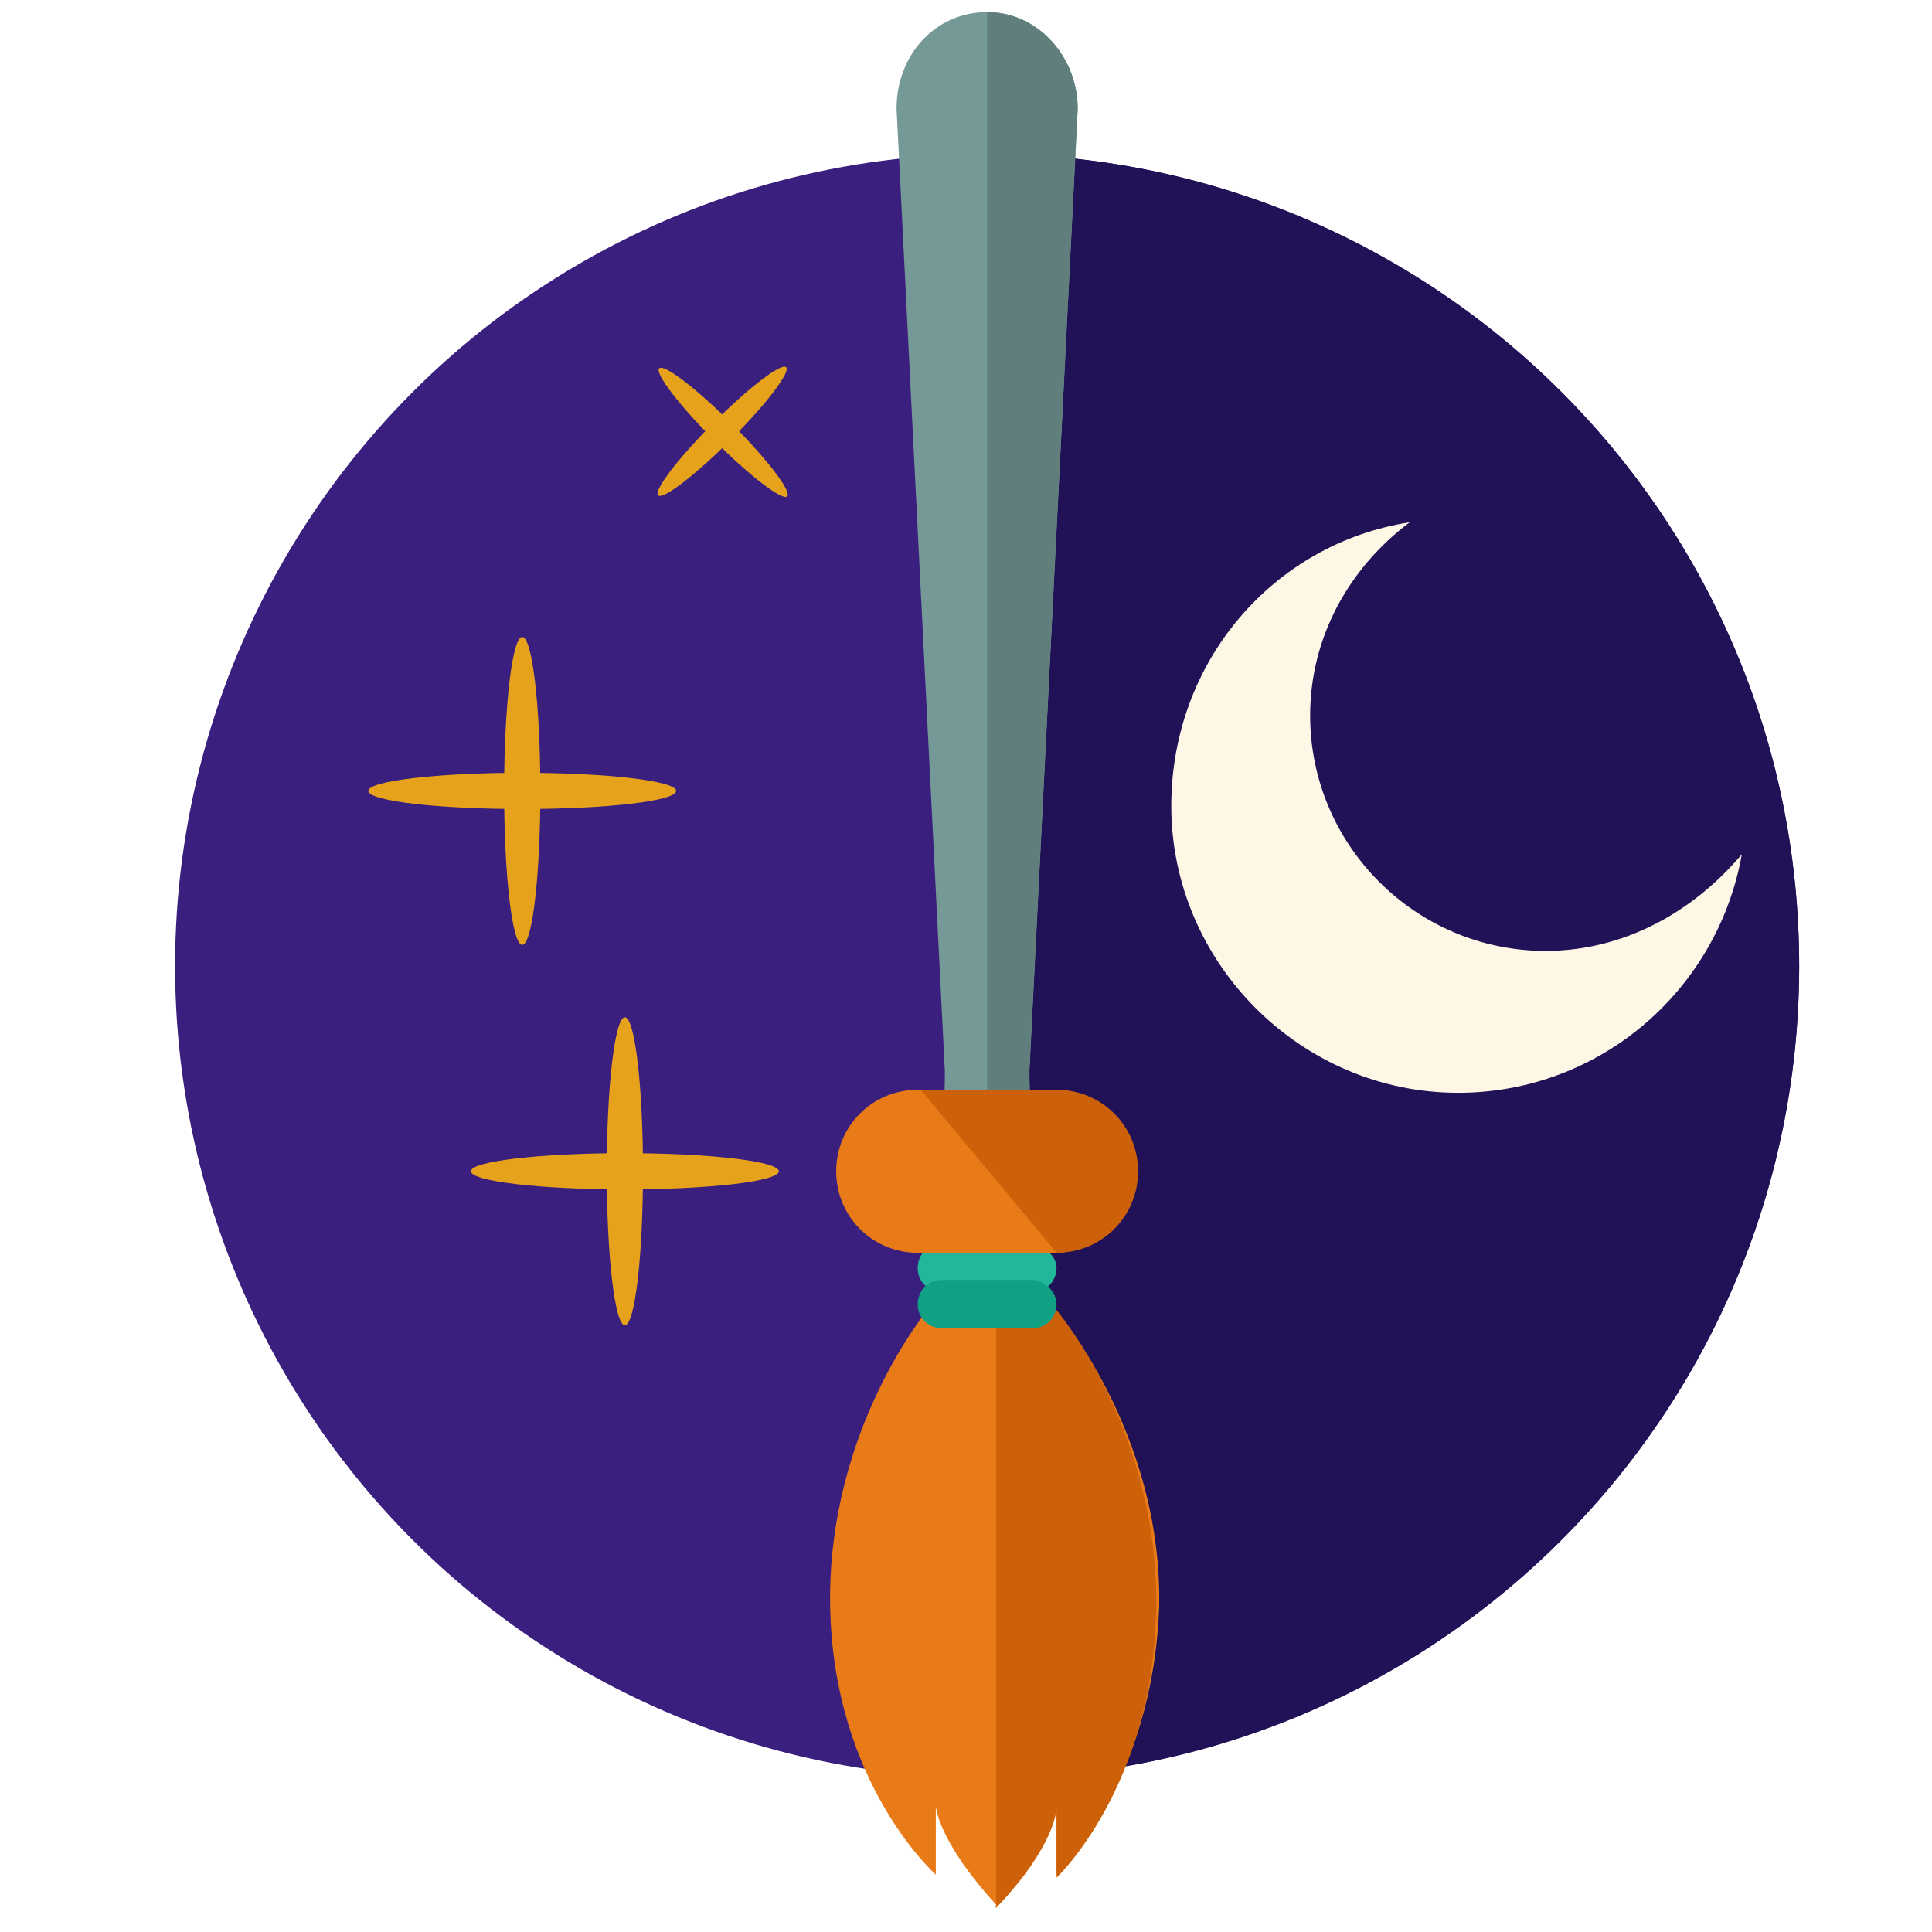 <?xml version="1.0" encoding="utf-8"?>
<!-- Generator: Adobe Illustrator 16.0.0, SVG Export Plug-In . SVG Version: 6.00 Build 0)  -->
<!DOCTYPE svg PUBLIC "-//W3C//DTD SVG 1.1//EN" "http://www.w3.org/Graphics/SVG/1.1/DTD/svg11.dtd">
<svg version="1.1" id="Layer_1" xmlns="http://www.w3.org/2000/svg" xmlns:xlink="http://www.w3.org/1999/xlink" x="0px" y="0px"
	 width="64px" height="64px" viewBox="0 0 64 64" enable-background="new 0 0 64 64" xml:space="preserve">
<g>
	<circle fill="#3B1F7F" cx="32.7" cy="32" r="26.9"/>
	<path fill="#211156" d="M32.7,5.1c14.8,0,26.9,12,26.9,26.9c0,14.8-12,26.9-26.9,26.9"/>
	<g>
		<path fill="#E87B18" d="M34.9,43.3L33,43.2v0v0v0v0l-2.2,0.1c0,0-3.4,4-3.3,9.9s3.5,8.9,3.5,8.9v-2.3c0,0,0,1.1,2,3.3l0,0l0,0l0,0
			l0,0c2-2.1,2-3.3,2-3.3v2.3c0,0,3.2-3,3.4-8.9C38.5,47.4,34.9,43.3,34.9,43.3z"/>
		<path fill="#CC6109" d="M33,63.2L33,63.2C33,63.1,32.9,63.1,33,63.2C33,63.1,33,63.1,33,63.2L33,63.2c2-2.1,2-3.3,2-3.3v2.3
			c0,0,3.2-3,3.3-8.9c0.1-5.9-3.3-9.9-3.3-9.9l-2-0.1v0v0v0V43"/>
		<g>
			<path fill="#749996" d="M34.1,35.5c0,1.8,0.3,3.2-1.4,3.2l0,0c-1.7,0-1.4-1.5-1.4-3.2L29.7,3.6c0-1.8,1.3-3.2,3-3.2l0,0
				c1.7,0,3,1.5,3,3.2L34.1,35.5z"/>
			<path fill="#607F7C" d="M32.7,0.4L32.7,0.4c1.7,0,3,1.5,3,3.2l-1.6,31.8c0,1.8,0.3,3.2-1.4,3.2l0,0"/>
			<path fill="#20B79A" d="M35,42c0,0.4-0.3,0.8-0.8,0.8h-3c-0.4,0-0.8-0.3-0.8-0.8l0,0c0-0.4,0.3-0.8,0.8-0.8h3
				C34.6,41.3,35,41.6,35,42L35,42z"/>
			<path fill="#10A084" d="M35,43.2c0,0.4-0.3,0.8-0.8,0.8h-3c-0.4,0-0.8-0.3-0.8-0.8l0,0c0-0.4,0.3-0.8,0.8-0.8h3
				C34.6,42.4,35,42.8,35,43.2L35,43.2z"/>
		</g>
		<path fill="#E87B18" d="M37.6,38.8c0,1.5-1.2,2.7-2.7,2.7h-4.5c-1.5,0-2.7-1.2-2.7-2.7l0,0c0-1.5,1.2-2.7,2.7-2.7h4.5
			C36.4,36.1,37.6,37.3,37.6,38.8L37.6,38.8z"/>
		<path fill="#CC6109" d="M30.5,36.1h4.5c1.5,0,2.7,1.2,2.7,2.7l0,0c0,1.5-1.2,2.7-2.7,2.7"/>
	</g>
	<path fill="#FFF7E6" d="M51.2,31.5c-4.3,0-7.8-3.5-7.8-7.8c0-2.6,1.3-4.9,3.3-6.4c-4.5,0.7-7.9,4.6-7.9,9.4c0,5.2,4.3,9.5,9.5,9.5
		c4.7,0,8.6-3.4,9.4-7.9C56.1,30.2,53.8,31.5,51.2,31.5z"/>
	<g>
		<ellipse fill="#E5A21A" cx="17.3" cy="26.2" rx="0.6" ry="5.1"/>
		<ellipse fill="#E5A21A" cx="17.3" cy="26.2" rx="5.1" ry="0.6"/>
	</g>
	<g>
		<ellipse fill="#E5A21A" cx="20.7" cy="38.8" rx="0.6" ry="5.1"/>
		<ellipse fill="#E5A21A" cx="20.7" cy="38.8" rx="5.1" ry="0.6"/>
	</g>
	<g>
		
			<ellipse transform="matrix(-0.707 0.707 -0.707 -0.707 50.965 7.534)" fill="#E5A21A" cx="23.9" cy="14.3" rx="0.4" ry="3"/>
		
			<ellipse transform="matrix(0.707 0.707 -0.707 0.707 17.134 -12.72)" fill="#E5A21A" cx="23.9" cy="14.3" rx="0.4" ry="3"/>
	</g>
</g>
</svg>
